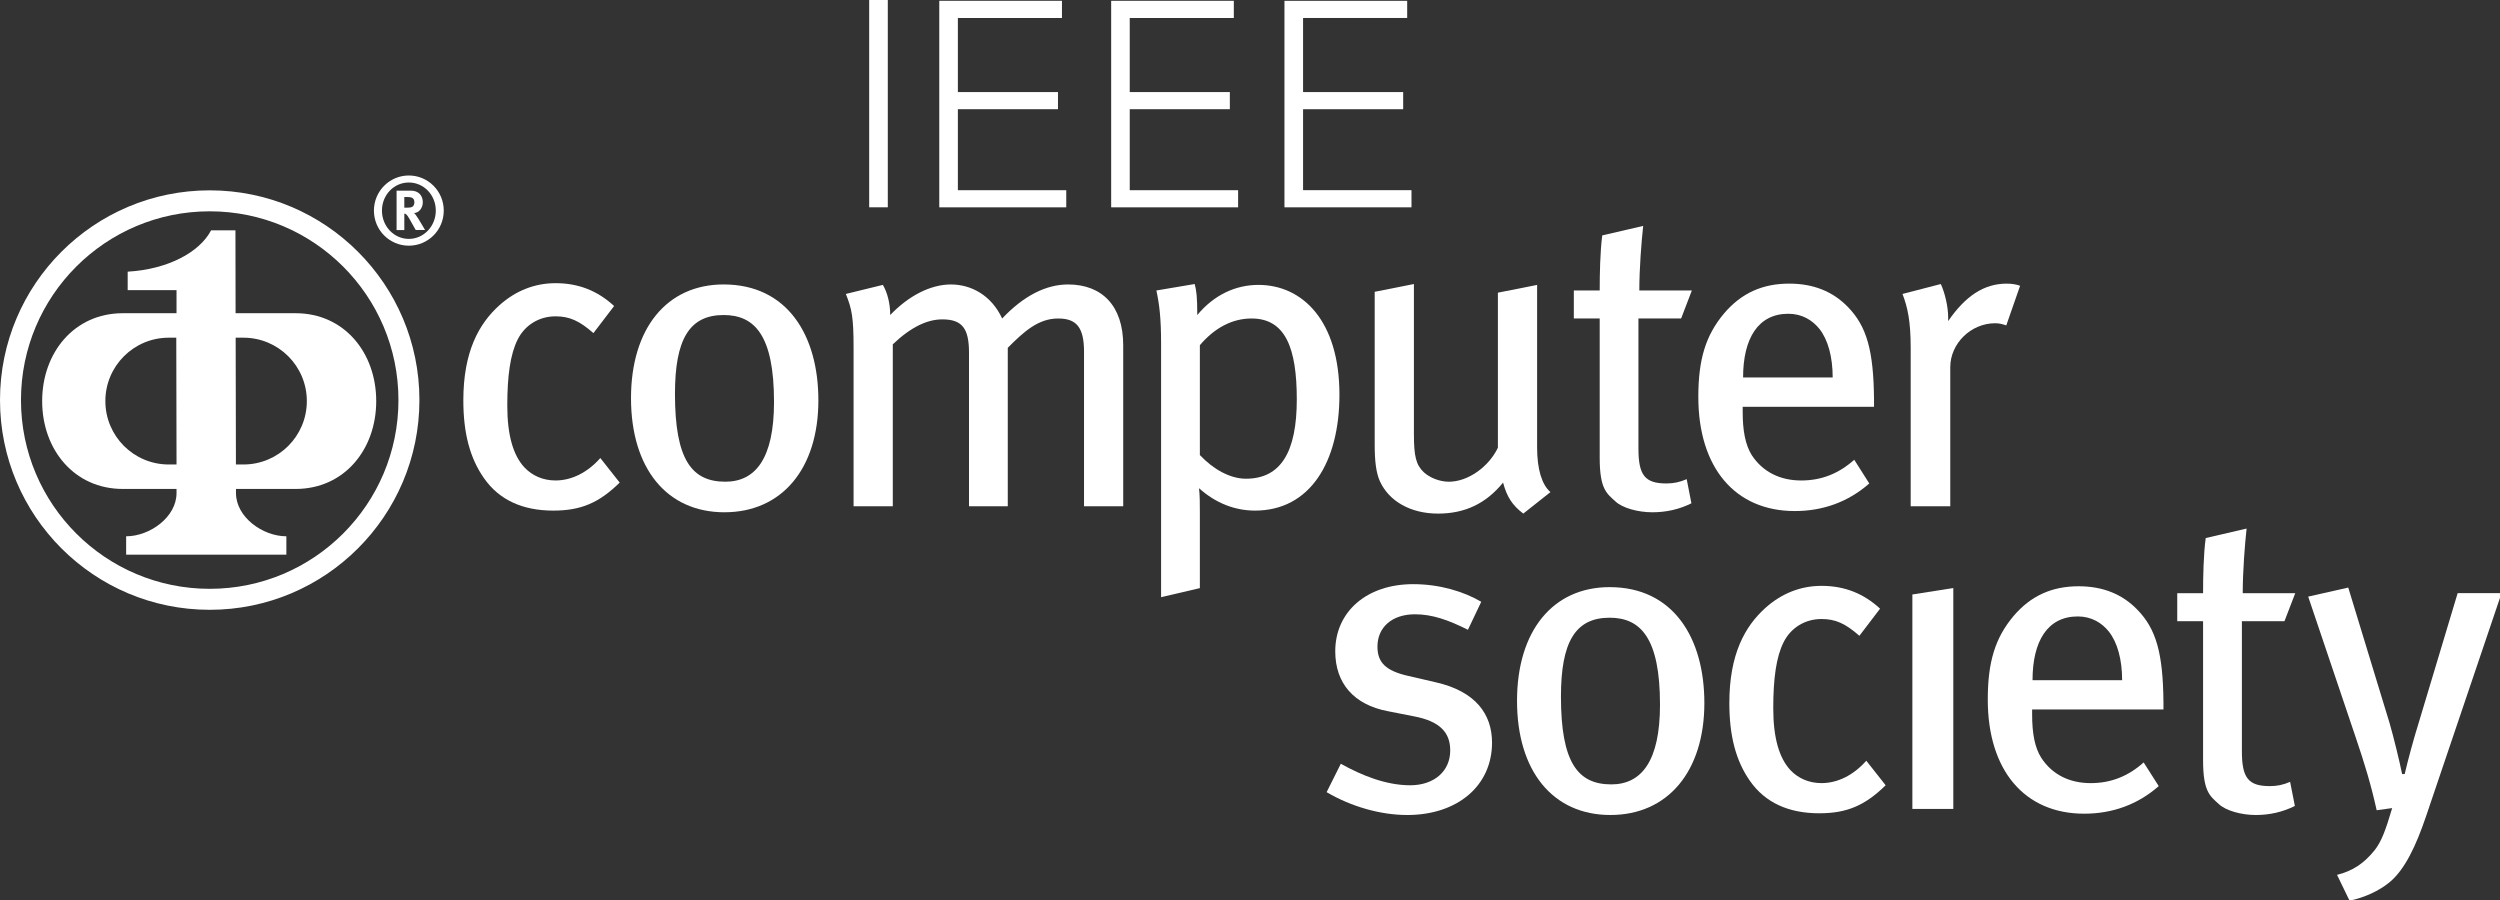 <?xml version="1.0" encoding="UTF-8" standalone="no"?>
<!-- Created with Inkscape (http://www.inkscape.org/) -->

<svg
   xmlns:dc="http://purl.org/dc/elements/1.1/"
   xmlns:cc="http://creativecommons.org/ns#"
   xmlns:rdf="http://www.w3.org/1999/02/22-rdf-syntax-ns#"
   xmlns:svg="http://www.w3.org/2000/svg"
   xmlns="http://www.w3.org/2000/svg"
   xmlns:sodipodi="http://sodipodi.sourceforge.net/DTD/sodipodi-0.dtd"
   xmlns:inkscape="http://www.inkscape.org/namespaces/inkscape"
   width="94.495mm"
   height="34.024mm"
   viewBox="0 0 94.495 34.024"
   version="1.1"
   id="svg8"
   inkscape:version="0.92.3 (2405546, 2018-03-11)"
   sodipodi:docname="cs-white-stacked.svg">
  <rect x="0" y="0" width="94.495" height="34.024" fill="#333333" stroke="none"/>
  <defs
     id="defs2">
    <clipPath
       id="clip1">
      <path
         id="path10"
         d="m 247,62 h 20.859 V 96.449 H 247 Z m 0,0"
         inkscape:connector-curvature="0" />
    </clipPath>
  </defs>
  <sodipodi:namedview
     id="base"
     pagecolor="#ffffff"
     bordercolor="#666666"
     borderopacity="1.0"
     inkscape:pageopacity="0.0"
     inkscape:pageshadow="2"
     inkscape:zoom="0.35"
     inkscape:cx="-345.71282"
     inkscape:cy="-64.274554"
     inkscape:document-units="mm"
     inkscape:current-layer="layer1"
     showgrid="false"
     inkscape:window-width="1920"
     inkscape:window-height="1017"
     inkscape:window-x="-8"
     inkscape:window-y="-8"
     inkscape:window-maximized="1" />
  <g
     inkscape:label="Layer 1"
     inkscape:groupmode="layer"
     id="layer1"
     transform="translate(-57.83,-97.804)">
    <g
       id="surface6712"
       transform="matrix(0.353,0,0,0.353,57.83,97.802)">
      <path
         id="path15"
         d="M 93.07,22.203 H 95.062 V 0.004 h -1.992 z m 0,0"
         style="fill:#ffffff;fill-opacity:1;fill-rule:nonzero;stroke:none"
         inkscape:connector-curvature="0" />
      <path
         id="path17"
         d="M 100.574,22.203 V 0.094 h 13.137 v 1.836 h -11.145 v 7.934 h 10.719 v 1.836 h -10.719 v 8.668 h 11.605 v 1.836 h -13.598"
         style="fill:#ffffff;fill-opacity:1;fill-rule:nonzero;stroke:none"
         inkscape:connector-curvature="0" />
      <path
         id="path19"
         d="M 118.98,22.203 V 0.094 h 13.133 v 1.836 h -11.145 v 7.934 h 10.719 v 1.836 h -10.719 v 8.668 h 11.605 v 1.836 h -13.594"
         style="fill:#ffffff;fill-opacity:1;fill-rule:nonzero;stroke:none"
         inkscape:connector-curvature="0" />
      <path
         id="path21"
         d="M 137.535,22.203 V 0.094 h 13.141 v 1.836 h -11.148 v 7.934 h 10.719 v 1.836 h -10.719 v 8.668 h 11.609 v 1.836 h -13.602"
         style="fill:#ffffff;fill-opacity:1;fill-rule:nonzero;stroke:none"
         inkscape:connector-curvature="0" />
      <path
         id="path23"
         d="m 59.254,54.68 c -3.32,0 -5.809,-1.156 -7.422,-3.461 -1.523,-2.168 -2.219,-4.84 -2.219,-8.348 0,-5.211 1.664,-8.207 3.875,-10.191 1.707,-1.523 3.738,-2.352 5.996,-2.352 2.492,0 4.52,0.828 6.273,2.445 l -2.215,2.902 c -1.52,-1.336 -2.582,-1.797 -4.059,-1.797 -1.75,0 -3.273,0.922 -4.059,2.492 -0.781,1.566 -1.105,3.871 -1.105,7.055 0,3.227 0.645,5.348 1.844,6.641 0.832,0.875 1.984,1.387 3.32,1.387 1.707,0 3.414,-0.832 4.797,-2.402 l 2.074,2.629 c -2.211,2.168 -4.148,3 -7.102,3"
         style="fill:#ffffff;fill-opacity:1;fill-rule:nonzero;stroke:none"
         inkscape:connector-curvature="0" />
      <path
         id="path25"
         d="m 77.484,33.738 c -3.691,0 -5.211,2.633 -5.211,8.441 0,7.055 1.797,9.406 5.395,9.406 3.227,0 5.211,-2.488 5.211,-8.531 0,-7.145 -2.074,-9.316 -5.395,-9.316 m 0.09,21.121 c -6.18,0 -10.008,-4.699 -10.008,-12.219 0,-7.473 3.828,-12.176 9.918,-12.176 6.824,0 10.145,5.445 10.145,12.406 0,7.332 -3.918,11.988 -10.055,11.988"
         style="fill:#ffffff;fill-opacity:1;fill-rule:nonzero;stroke:none"
         inkscape:connector-curvature="0" />
      <path
         id="path27"
         d="M 116.074,54.215 V 37.66 c 0,-2.629 -0.832,-3.551 -2.77,-3.551 -2.121,0 -3.645,1.383 -5.395,3.137 v 16.969 h -4.152 V 37.754 c 0,-2.586 -0.738,-3.551 -2.859,-3.551 -1.566,0 -3.32,0.781 -5.301,2.672 v 17.34 h -4.199 v -16.969 c 0,-3.273 -0.184,-4.152 -0.828,-5.766 l 3.965,-0.969 c 0.461,0.785 0.785,1.938 0.785,3.227 1.98,-2.074 4.336,-3.273 6.5,-3.273 2.168,0 4.336,1.156 5.488,3.645 2.309,-2.445 4.707,-3.645 7.059,-3.645 3.598,0 5.902,2.258 5.902,6.504 v 17.246 h -4.195"
         style="fill:#ffffff;fill-opacity:1;fill-rule:nonzero;stroke:none"
         inkscape:connector-curvature="0" />
      <path
         id="path29"
         d="m 134.012,34.109 c -2.078,0 -3.965,1.012 -5.535,2.859 v 11.762 c 1.43,1.52 3.227,2.535 4.934,2.535 3.734,0 5.445,-2.859 5.445,-8.488 0,-5.484 -1.203,-8.668 -4.844,-8.668 m 0.367,20.57 c -2.121,0 -4.195,-0.781 -5.992,-2.398 0.09,0.738 0.09,1.75 0.09,2.578 v 8.121 l -4.152,0.969 V 36.785 c 0,-2.723 -0.184,-4.195 -0.504,-5.676 l 4.102,-0.691 c 0.187,0.691 0.277,1.387 0.277,3.32 1.801,-2.164 4.105,-3.227 6.551,-3.227 4.703,0 8.672,3.828 8.672,11.762 0,7.191 -3.141,12.406 -9.043,12.406"
         style="fill:#ffffff;fill-opacity:1;fill-rule:nonzero;stroke:none"
         inkscape:connector-curvature="0" />
      <path
         id="path31"
         d="m 163.109,55 c -1.148,-0.875 -1.75,-1.754 -2.164,-3.32 C 159.102,53.941 156.84,55 153.98,55 c -2.953,0 -5.254,-1.336 -6.223,-3.457 -0.418,-0.922 -0.559,-2.215 -0.559,-3.875 V 31.25 l 4.199,-0.832 v 16.098 c 0,2.352 0.23,3.273 1.062,4.059 0.598,0.555 1.656,1.012 2.676,1.012 2.074,0 4.289,-1.613 5.254,-3.641 V 31.344 l 4.199,-0.832 v 17.387 c 0,2.352 0.508,4.012 1.43,4.797 L 163.109,55"
         style="fill:#ffffff;fill-opacity:1;fill-rule:nonzero;stroke:none"
         inkscape:connector-curvature="0" />
      <path
         id="path33"
         d="m 180.008,34.109 h -4.57 v 13.93 c 0,2.859 0.695,3.734 3,3.734 0.785,0 1.43,-0.141 2.168,-0.461 l 0.504,2.586 c -1.289,0.641 -2.672,0.961 -4.195,0.961 -1.52,0 -3.184,-0.457 -3.922,-1.148 -0.965,-0.875 -1.703,-1.34 -1.703,-4.703 V 34.109 h -2.77 v -3 h 2.77 c 0,-1.797 0.047,-4.148 0.273,-5.898 l 4.383,-1.016 c -0.184,1.66 -0.414,4.562 -0.414,6.914 h 5.625 l -1.148,3"
         style="fill:#ffffff;fill-opacity:1;fill-rule:nonzero;stroke:none"
         inkscape:connector-curvature="0" />
      <path
         id="path35"
         d="m 194.812,35.215 c -0.742,-0.918 -1.848,-1.613 -3.324,-1.613 -3.227,0 -4.844,2.629 -4.844,6.824 h 9.594 c 0,-2.211 -0.508,-4.055 -1.426,-5.211 m -8.211,8.348 v 0.555 c 0,1.98 0.277,3.504 0.965,4.613 1.203,1.844 3.09,2.723 5.305,2.723 2.168,0 4.016,-0.738 5.676,-2.219 l 1.609,2.539 c -2.258,1.984 -4.977,2.953 -7.973,2.953 -6.414,0 -10.332,-4.66 -10.332,-12.223 0,-4.016 0.785,-6.594 2.766,-8.949 1.848,-2.168 4.105,-3.18 6.965,-3.18 2.582,0 4.656,0.828 6.273,2.488 2.027,2.078 2.766,4.66 2.809,9.961 0,0.141 0,0.465 0,0.738 h -14.062"
         style="fill:#ffffff;fill-opacity:1;fill-rule:nonzero;stroke:none"
         inkscape:connector-curvature="0" />
      <path
         id="path37"
         d="m 214.824,34.848 c -0.414,-0.137 -0.734,-0.23 -1.195,-0.23 -2.586,0 -4.801,2.168 -4.801,4.703 v 14.895 h -4.238 v -16.969 c 0,-2.816 -0.324,-4.336 -0.879,-5.766 l 4.102,-1.062 c 0.418,0.879 0.789,2.398 0.789,3.555 v 0.414 c 1.84,-2.676 3.828,-4.012 6.27,-4.012 0.555,0 1.062,0.09 1.434,0.23 l -1.48,4.242"
         style="fill:#ffffff;fill-opacity:1;fill-rule:nonzero;stroke:none"
         inkscape:connector-curvature="0" />
      <path
         id="path39"
         d="m 150.676,87.273 c -2.816,0 -5.949,-0.875 -8.625,-2.445 l 1.52,-3.043 c 2.215,1.246 4.844,2.305 7.426,2.305 2.535,0 4.289,-1.477 4.289,-3.734 0,-1.984 -1.195,-3.137 -3.875,-3.645 l -2.812,-0.555 c -3.641,-0.691 -5.625,-2.996 -5.625,-6.41 0,-4.242 3.367,-7.191 8.348,-7.191 2.812,0 5.398,0.781 7.285,1.887 l -1.426,3 c -2.121,-1.062 -3.828,-1.66 -5.672,-1.66 -2.445,0 -4.016,1.383 -4.016,3.457 0,1.66 0.828,2.582 3.277,3.137 l 2.996,0.695 c 4.242,0.969 5.996,3.41 5.996,6.453 0,4.613 -3.691,7.75 -9.086,7.75"
         style="fill:#ffffff;fill-opacity:1;fill-rule:nonzero;stroke:none"
         inkscape:connector-curvature="0" />
      <path
         id="path41"
         d="m 172.352,66.148 c -3.691,0 -5.211,2.629 -5.211,8.441 0,7.055 1.797,9.406 5.391,9.406 3.23,0 5.215,-2.488 5.215,-8.531 0,-7.145 -2.074,-9.316 -5.395,-9.316 m 0.09,21.125 c -6.18,0 -10.004,-4.707 -10.004,-12.223 0,-7.473 3.824,-12.176 9.914,-12.176 6.824,0 10.145,5.445 10.145,12.406 0,7.332 -3.922,11.992 -10.055,11.992"
         style="fill:#ffffff;fill-opacity:1;fill-rule:nonzero;stroke:none"
         inkscape:connector-curvature="0" />
      <path
         id="path43"
         d="m 194.809,87.09 c -3.32,0 -5.812,-1.156 -7.426,-3.461 -1.523,-2.168 -2.211,-4.844 -2.211,-8.348 0,-5.211 1.66,-8.207 3.875,-10.195 1.703,-1.52 3.73,-2.348 5.992,-2.348 2.492,0 4.52,0.828 6.273,2.441 l -2.215,2.906 c -1.52,-1.336 -2.582,-1.797 -4.059,-1.797 -1.754,0 -3.273,0.922 -4.059,2.488 -0.785,1.57 -1.105,3.875 -1.105,7.059 0,3.227 0.645,5.348 1.844,6.641 0.832,0.875 1.984,1.383 3.32,1.383 1.707,0 3.414,-0.828 4.797,-2.398 l 2.074,2.629 c -2.215,2.168 -4.148,3 -7.102,3"
         style="fill:#ffffff;fill-opacity:1;fill-rule:nonzero;stroke:none"
         inkscape:connector-curvature="0" />
      <path
         id="path45"
         d="M 204.77,86.625 V 63.66 l 4.383,-0.691 V 86.625 h -4.383"
         style="fill:#ffffff;fill-opacity:1;fill-rule:nonzero;stroke:none"
         inkscape:connector-curvature="0" />
      <path
         id="path47"
         d="m 225.801,67.625 c -0.738,-0.922 -1.844,-1.613 -3.32,-1.613 -3.227,0 -4.844,2.629 -4.844,6.824 h 9.594 c 0,-2.211 -0.508,-4.059 -1.43,-5.211 m -8.207,8.348 v 0.555 c 0,1.98 0.273,3.504 0.969,4.609 1.199,1.848 3.086,2.723 5.301,2.723 2.168,0 4.016,-0.738 5.672,-2.215 l 1.613,2.535 c -2.258,1.984 -4.977,2.953 -7.977,2.953 -6.41,0 -10.328,-4.656 -10.328,-12.219 0,-4.016 0.781,-6.594 2.762,-8.949 1.844,-2.168 4.109,-3.184 6.965,-3.184 2.582,0 4.66,0.832 6.273,2.492 2.031,2.074 2.766,4.66 2.812,9.961 0,0.141 0,0.465 0,0.738 h -14.062"
         style="fill:#ffffff;fill-opacity:1;fill-rule:nonzero;stroke:none"
         inkscape:connector-curvature="0" />
      <path
         id="path49"
         d="m 244.613,66.52 h -4.559 v 13.93 c 0,2.855 0.688,3.73 2.996,3.73 0.785,0 1.43,-0.137 2.168,-0.457 l 0.508,2.582 c -1.293,0.645 -2.676,0.969 -4.199,0.969 -1.52,0 -3.18,-0.465 -3.922,-1.152 -0.965,-0.879 -1.707,-1.34 -1.707,-4.703 V 66.52 h -2.766 v -3 h 2.766 c 0,-1.797 0.047,-4.148 0.281,-5.902 l 4.379,-1.016 c -0.184,1.66 -0.414,4.566 -0.414,6.918 h 5.625 l -1.156,3"
         style="fill:#ffffff;fill-opacity:1;fill-rule:nonzero;stroke:none"
         inkscape:connector-curvature="0" />
      <g
         id="g53"
         clip-path="url(#clip1)"
         style="clip-rule:nonzero">
        <path
           id="path51"
           d="m 259.789,87.363 c -1.105,3.273 -2.305,5.766 -3.918,7.105 -1.105,0.922 -2.723,1.66 -4.289,1.98 l -1.34,-2.766 c 1.66,-0.418 2.863,-1.199 4.016,-2.629 0.734,-0.922 1.195,-2.168 1.887,-4.52 l -1.66,0.23 c -0.598,-2.723 -1.289,-4.98 -2.211,-7.703 l -5.121,-15.172 4.289,-0.969 4.43,14.527 c 0.414,1.43 1.016,3.875 1.34,5.441 h 0.273 c 0.371,-1.566 0.922,-3.645 1.57,-5.719 l 4.102,-13.652 h 4.703 l -8.07,23.844"
           style="fill:#ffffff;fill-opacity:1;fill-rule:nonzero;stroke:none"
           inkscape:connector-curvature="0" />
      </g>
      <path
         id="path55"
         d="m 22.457,22.633 c -11.164,0 -20.211,9.047 -20.211,20.211 0,11.16 9.047,20.211 20.211,20.211 11.16,0 20.207,-9.051 20.207,-20.211 0,-11.164 -9.047,-20.211 -20.207,-20.211 M 44.91,42.844 c 0,12.402 -10.055,22.457 -22.453,22.457 C 10.055,65.301 0,55.246 0,42.844 0,30.441 10.055,20.387 22.457,20.387 c 12.398,0 22.453,10.055 22.453,22.457"
         style="fill:#ffffff;fill-opacity:1;fill-rule:nonzero;stroke:none"
         inkscape:connector-curvature="0" />
      <path
         id="path57"
         d="M 18.848,36.164 H 18.875 l 0.027,13.578 h -0.832 c -3.75,0 -6.789,-3.039 -6.789,-6.789 0,-3.75 3.039,-6.789 6.789,-6.789 h 0.777 m 6.441,13.578 h -0.027 l -0.027,-13.578 h 0.832 c 3.75,0 6.789,3.039 6.789,6.789 0,3.75 -3.039,6.789 -6.789,6.789 z M 31.652,33.543 h -6.426 l -0.016,-8.871 h -2.609 c -1.258,2.398 -4.719,4.18 -8.91,4.422 l -0.02,0.012 v 1.969 h 5.23 v 2.469 H 13.148 c -5.195,0 -8.633,4.215 -8.633,9.41 0,5.195 3.438,9.406 8.633,9.406 h 5.754 v 0.449 c 0,2.551 -2.844,4.621 -5.395,4.621 v 1.969 h 17.156 v -1.969 c -2.551,0 -5.395,-2.07 -5.395,-4.621 v -0.449 h 6.383 c 5.199,0 8.633,-4.211 8.633,-9.406 0,-5.195 -3.434,-9.41 -8.633,-9.41"
         style="fill:#ffffff;fill-opacity:1;fill-rule:nonzero;stroke:none"
         inkscape:connector-curvature="0" />
      <path
         id="path59"
         d="m 43.293,22.242 h 0.281 c 0.363,0 0.527,-0.039 0.637,-0.141 C 44.312,22 44.371,21.848 44.371,21.676 c 0,-0.262 -0.098,-0.445 -0.301,-0.516 -0.09,-0.039 -0.273,-0.059 -0.477,-0.059 h -0.301 z m 0.738,-1.82 c 0.746,0 1.242,0.496 1.242,1.234 0,0.637 -0.426,1.152 -0.941,1.16 0.082,0.07 0.121,0.113 0.172,0.184 0.242,0.301 1.012,1.637 1.012,1.637 h -1 C 44.352,24.352 44.281,24.242 44.121,23.938 c -0.414,-0.758 -0.547,-0.957 -0.699,-1.027 -0.039,-0.012 -0.078,-0.031 -0.129,-0.031 v 1.758 h -0.828 v -4.215 z m -0.254,-0.875 c -1.598,0 -2.879,1.332 -2.879,3.008 0,1.676 1.281,3.031 2.879,3.031 1.594,0 2.887,-1.355 2.887,-3.031 0,-1.676 -1.293,-3.008 -2.887,-3.008 z m 0,6.766 c -2.051,0 -3.738,-1.656 -3.738,-3.758 0,-2.09 1.688,-3.758 3.738,-3.758 2.051,0 3.738,1.668 3.738,3.758 0,2.102 -1.688,3.758 -3.738,3.758"
         style="fill:#ffffff;fill-opacity:1;fill-rule:nonzero;stroke:none"
         inkscape:connector-curvature="0" />
    </g>
  </g>
</svg>

